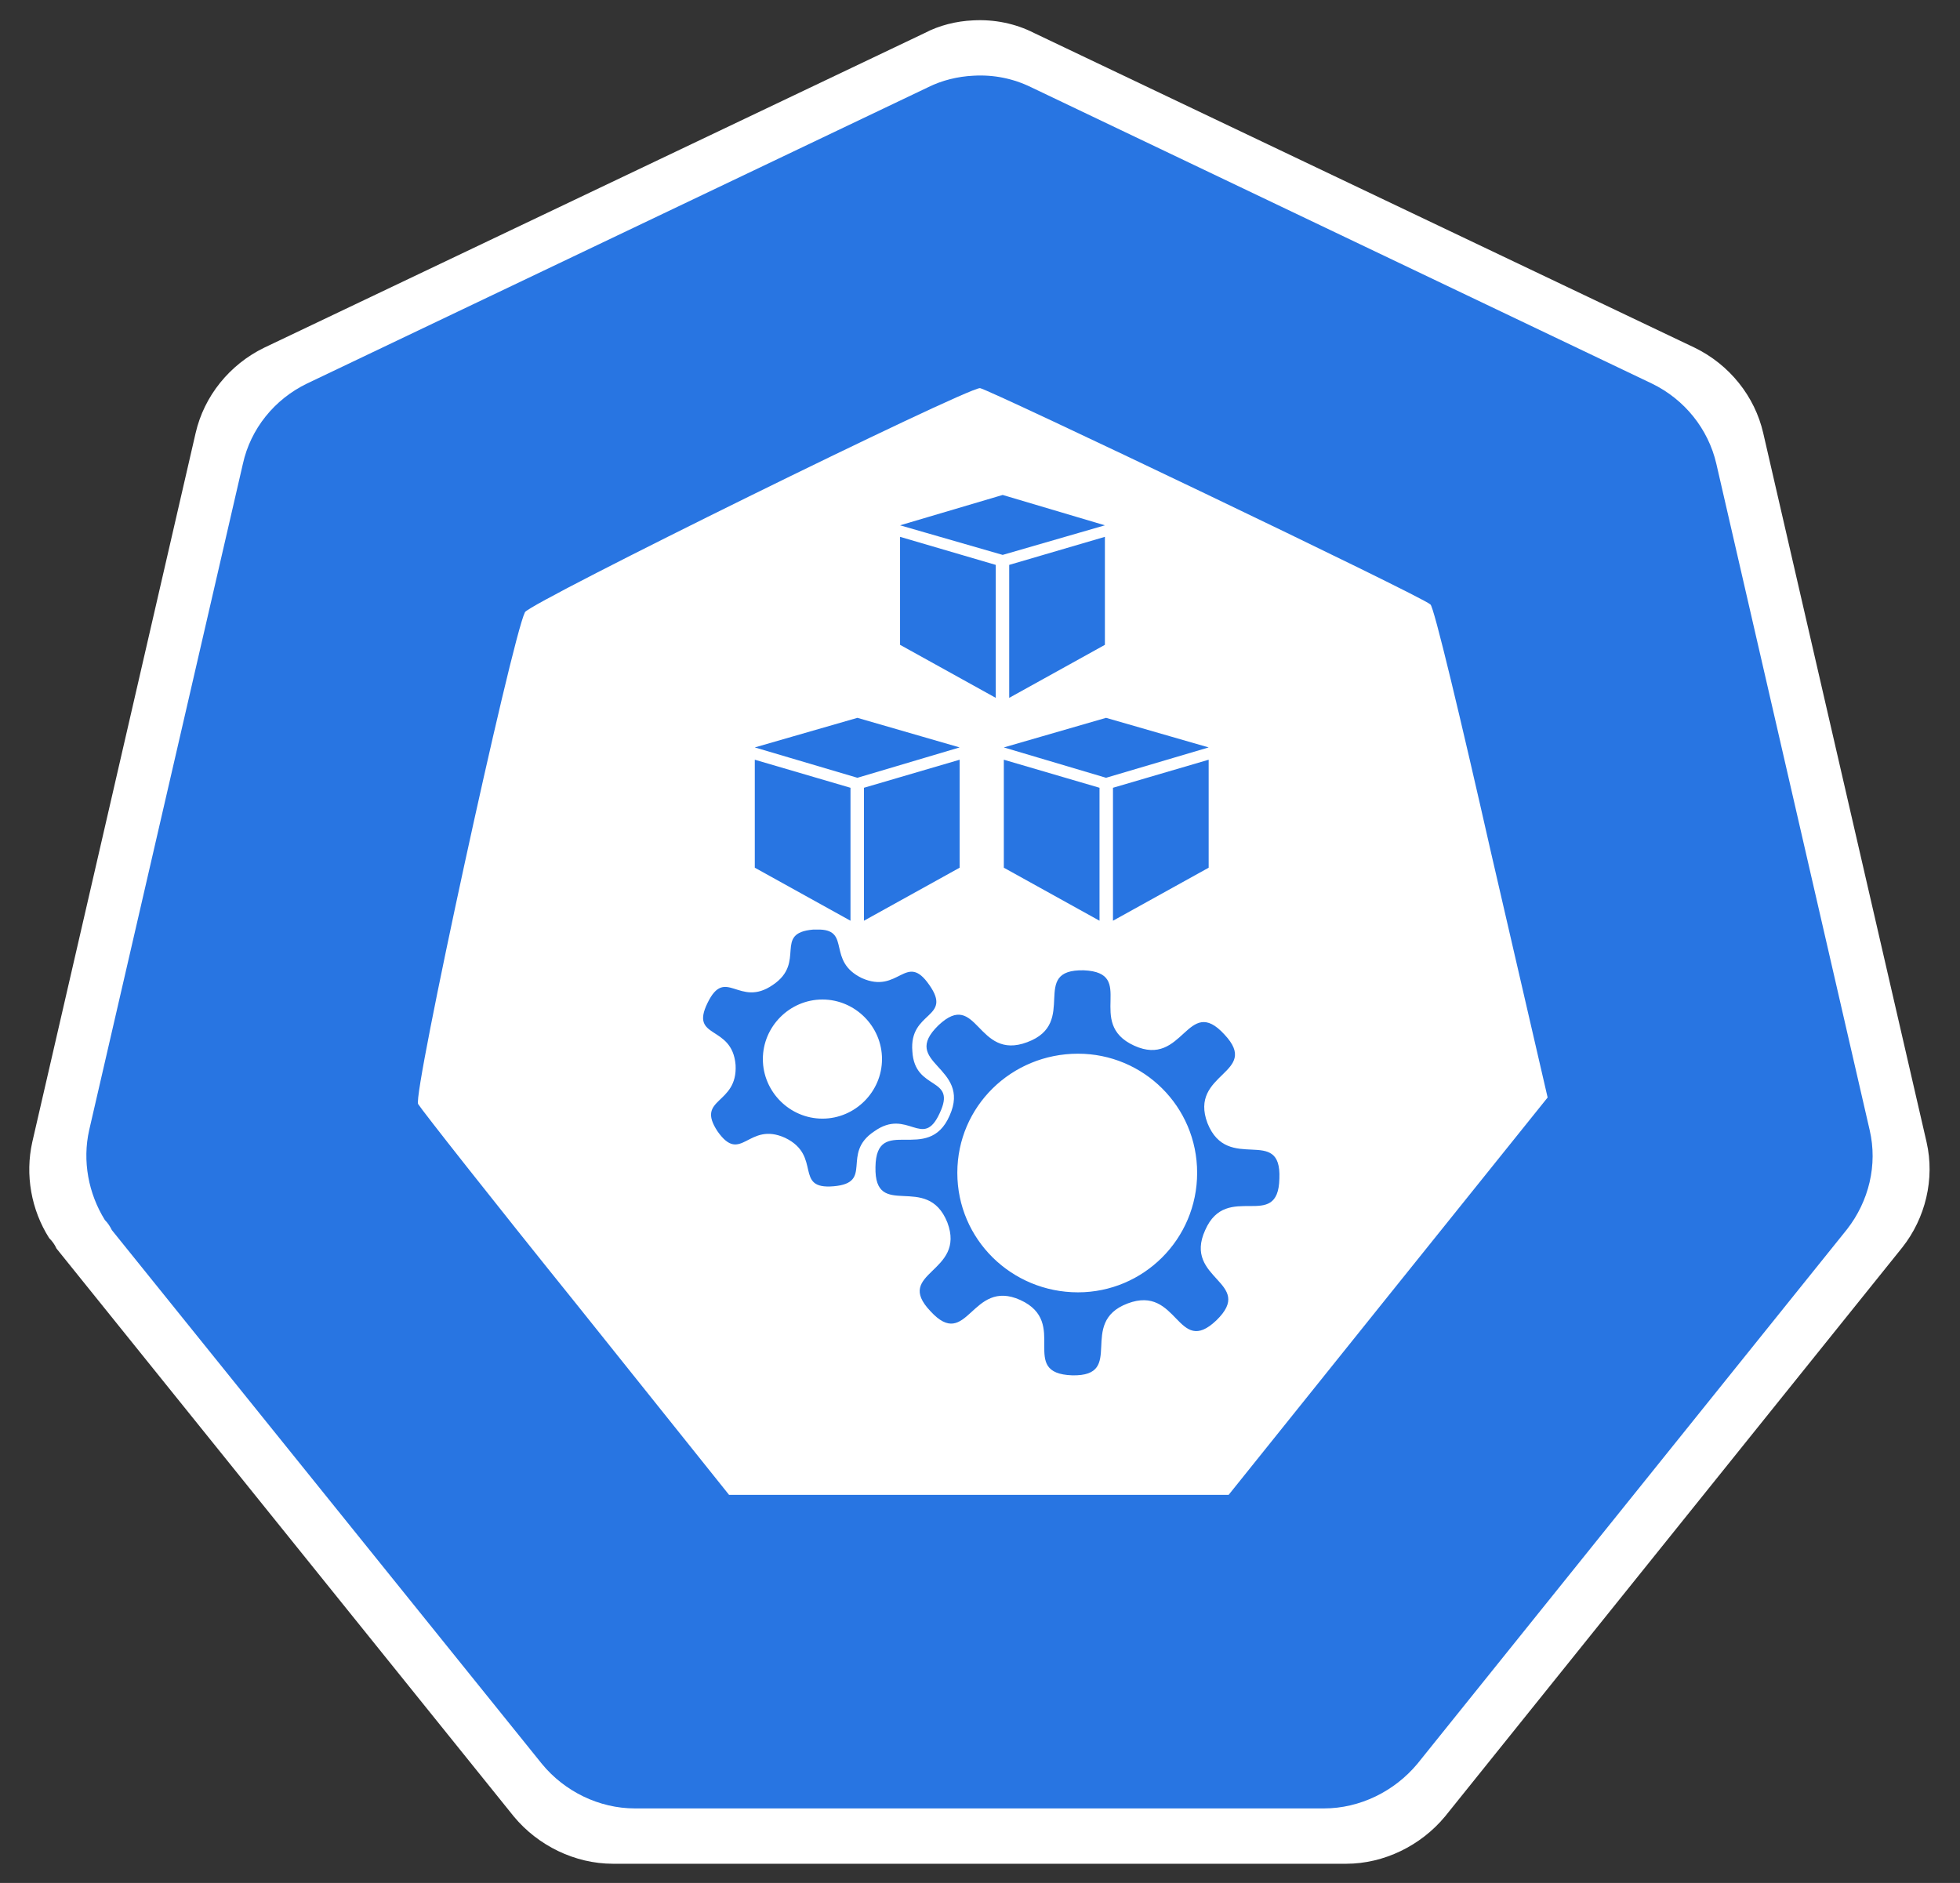 <svg xmlns="http://www.w3.org/2000/svg" xmlns:xlink="http://www.w3.org/1999/xlink" version="1.1" width="51px" height="49px" viewBox="-0.5 -0.5 51 49" content="&lt;mxfile&gt;&lt;diagram id=&quot;Esxe-Z0zfD-q8O319h4f&quot; name=&quot;Page-1&quot;&gt;jZTbjpswEIafhtvI4LJLLgubHqRWqrQXvXZgAlYMg8xkIX36jsEEyG6kRUgM3xywx/8QyKwevlvVVr+xABNEohgC+RJEUSj2CT8cuU7kKRETKK0ufNACXvU/mDM9vegCuk0gIRrS7Rbm2DSQ04Ypa7Hfhp3QbL/aqhLegddcmff0ry6ommgSi4X/AF1W85dD4T21moM96CpVYL9C8hDIzCLSZNVDBsY1b+7LlPftgfe2MAsNfSYhmhLelLn4vfl10XXebHcGyt2qRSDTimrDZshmoboKCs/7ShN0rcpdUs+nzuykjcnQoB3ryCh5jg+8wbQji2dYeU7jxZ4WdUPj2cQp32InRBxEmdg9SfcIYo7ORkc44uiO7j+kY4n7yP2Dws9jNvs/KBLesSi5i+Vbpm9gSbNWfqkjmD/YadLY8J6OSIQ1ByijSwdyPiOwq4yv3kHo2sfSaF0366F0U7Q7X45gG+A273TuKqat/TkaLw1PmD9ILgXDQzGEN4nxbALWQPbKIf0i4lnD1Uq/X/y4Kj825S1zURYbXlzz6yLi0bf6FcjDfw==&lt;/diagram&gt;&lt;/mxfile&gt;"><rect x="-0.5" y="-0.5" width="51" height="49" fill="#333333" stroke="none"/><defs/><g><path d="M 24.82 0.03 C 24.38 0.05 23.94 0.16 23.56 0.36 L 6.37 8.55 C 5.47 8.99 4.81 9.81 4.59 10.77 L 0.34 29.22 C 0.15 30.07 0.31 30.98 0.78 31.72 C 0.86 31.8 0.92 31.88 0.97 31.99 L 12.87 46.77 C 13.5 47.53 14.46 48 15.45 48 L 34.53 48 C 35.51 48 36.47 47.53 37.1 46.77 L 49 31.96 C 49.6 31.2 49.85 30.18 49.63 29.22 L 45.38 10.77 C 45.16 9.81 44.5 8.99 43.6 8.55 L 26.41 0.36 C 25.92 0.11 25.37 0 24.82 0.03 Z" fill="#ffffff" stroke="none" pointer-events="all"/><path d="M 24.83 1.47 C 24.42 1.49 24.01 1.59 23.65 1.77 L 7.49 9.48 C 6.64 9.89 6.02 10.66 5.82 11.57 L 1.82 28.91 C 1.64 29.71 1.8 30.56 2.23 31.25 C 2.31 31.33 2.36 31.41 2.41 31.51 L 13.6 45.4 C 14.19 46.12 15.09 46.56 16.02 46.56 L 33.95 46.56 C 34.88 46.56 35.78 46.12 36.38 45.4 L 47.56 31.49 C 48.13 30.76 48.36 29.81 48.15 28.91 L 44.16 11.57 C 43.95 10.66 43.33 9.89 42.48 9.48 L 26.33 1.77 C 25.86 1.54 25.35 1.44 24.83 1.47 Z" fill="#2875e2" stroke="none" pointer-events="all"/><path d="M 25 9.6 C 24.62 9.6 13.31 15.17 13.16 15.43 C 12.81 16.13 10.23 28 10.38 28.23 C 10.47 28.38 12.31 30.72 14.51 33.45 L 18.47 38.4 L 24.97 38.4 L 31.47 38.4 L 35.61 33.24 L 39.77 28.06 L 38.3 21.7 C 37.51 18.21 36.81 15.28 36.72 15.23 C 36.51 15.02 25.23 9.63 25 9.6 Z M 25.59 12.38 L 28.25 13.17 L 25.59 13.94 L 22.92 13.17 Z M 22.92 13.47 L 25.41 14.2 L 25.41 17.66 L 22.92 16.28 Z M 28.25 13.47 L 28.25 16.28 L 25.76 17.66 L 25.76 14.2 Z M 21.81 18.18 L 24.47 18.95 L 21.81 19.74 L 19.14 18.95 Z M 28.28 18.18 L 30.95 18.95 L 28.28 19.74 L 25.62 18.95 Z M 19.14 19.27 L 21.63 20 L 21.63 23.46 L 19.14 22.08 Z M 24.47 19.27 L 24.47 22.08 L 21.98 23.46 L 21.98 20 Z M 25.62 19.27 L 28.11 20 L 28.11 23.46 L 25.62 22.08 Z M 30.95 19.27 L 30.95 22.08 L 28.46 23.46 L 28.46 20 Z M 20.84 23.69 C 21.63 23.72 21.02 24.51 21.92 24.95 C 22.89 25.39 23.07 24.25 23.68 25.13 C 24.3 26.01 23.15 25.8 23.24 26.86 C 23.3 27.91 24.41 27.5 23.95 28.47 C 23.51 29.43 23.12 28.32 22.25 28.94 C 21.37 29.52 22.25 30.28 21.19 30.37 C 20.14 30.46 20.9 29.58 19.93 29.11 C 18.96 28.67 18.79 29.82 18.17 28.94 C 17.59 28.06 18.7 28.26 18.64 27.21 C 18.55 26.15 17.44 26.56 17.91 25.6 C 18.38 24.63 18.73 25.74 19.61 25.13 C 20.49 24.54 19.61 23.78 20.66 23.69 C 20.72 23.69 20.78 23.69 20.84 23.69 Z M 27.7 24.75 C 29.1 24.81 27.72 26.12 29.01 26.71 C 30.3 27.3 30.39 25.36 31.36 26.42 C 32.32 27.44 30.42 27.41 30.92 28.73 C 31.45 30.05 32.85 28.76 32.79 30.17 C 32.76 31.57 31.42 30.23 30.86 31.51 C 30.27 32.8 32.18 32.86 31.15 33.86 C 30.13 34.83 30.16 32.92 28.84 33.42 C 27.52 33.92 28.81 35.32 27.4 35.29 C 25.97 35.24 27.34 33.92 26.05 33.33 C 24.77 32.75 24.68 34.68 23.71 33.62 C 22.74 32.6 24.65 32.63 24.15 31.31 C 23.62 29.99 22.25 31.28 22.28 29.87 C 22.3 28.47 23.65 29.82 24.21 28.53 C 24.79 27.24 22.89 27.18 23.92 26.18 C 24.94 25.22 24.91 27.12 26.23 26.62 C 27.58 26.12 26.26 24.72 27.7 24.75 Z M 20.9 25.51 C 20.05 25.51 19.35 26.21 19.35 27.06 C 19.35 27.91 20.05 28.61 20.9 28.61 C 21.75 28.61 22.45 27.91 22.45 27.06 C 22.45 26.21 21.75 25.51 20.9 25.51 Z M 27.55 26.92 C 25.82 26.92 24.41 28.29 24.41 30.02 C 24.41 31.75 25.82 33.13 27.55 33.13 C 29.25 33.13 30.65 31.75 30.65 30.02 C 30.65 28.29 29.25 26.92 27.55 26.92 Z" fill="#ffffff" stroke="none" pointer-events="all"/></g></svg>